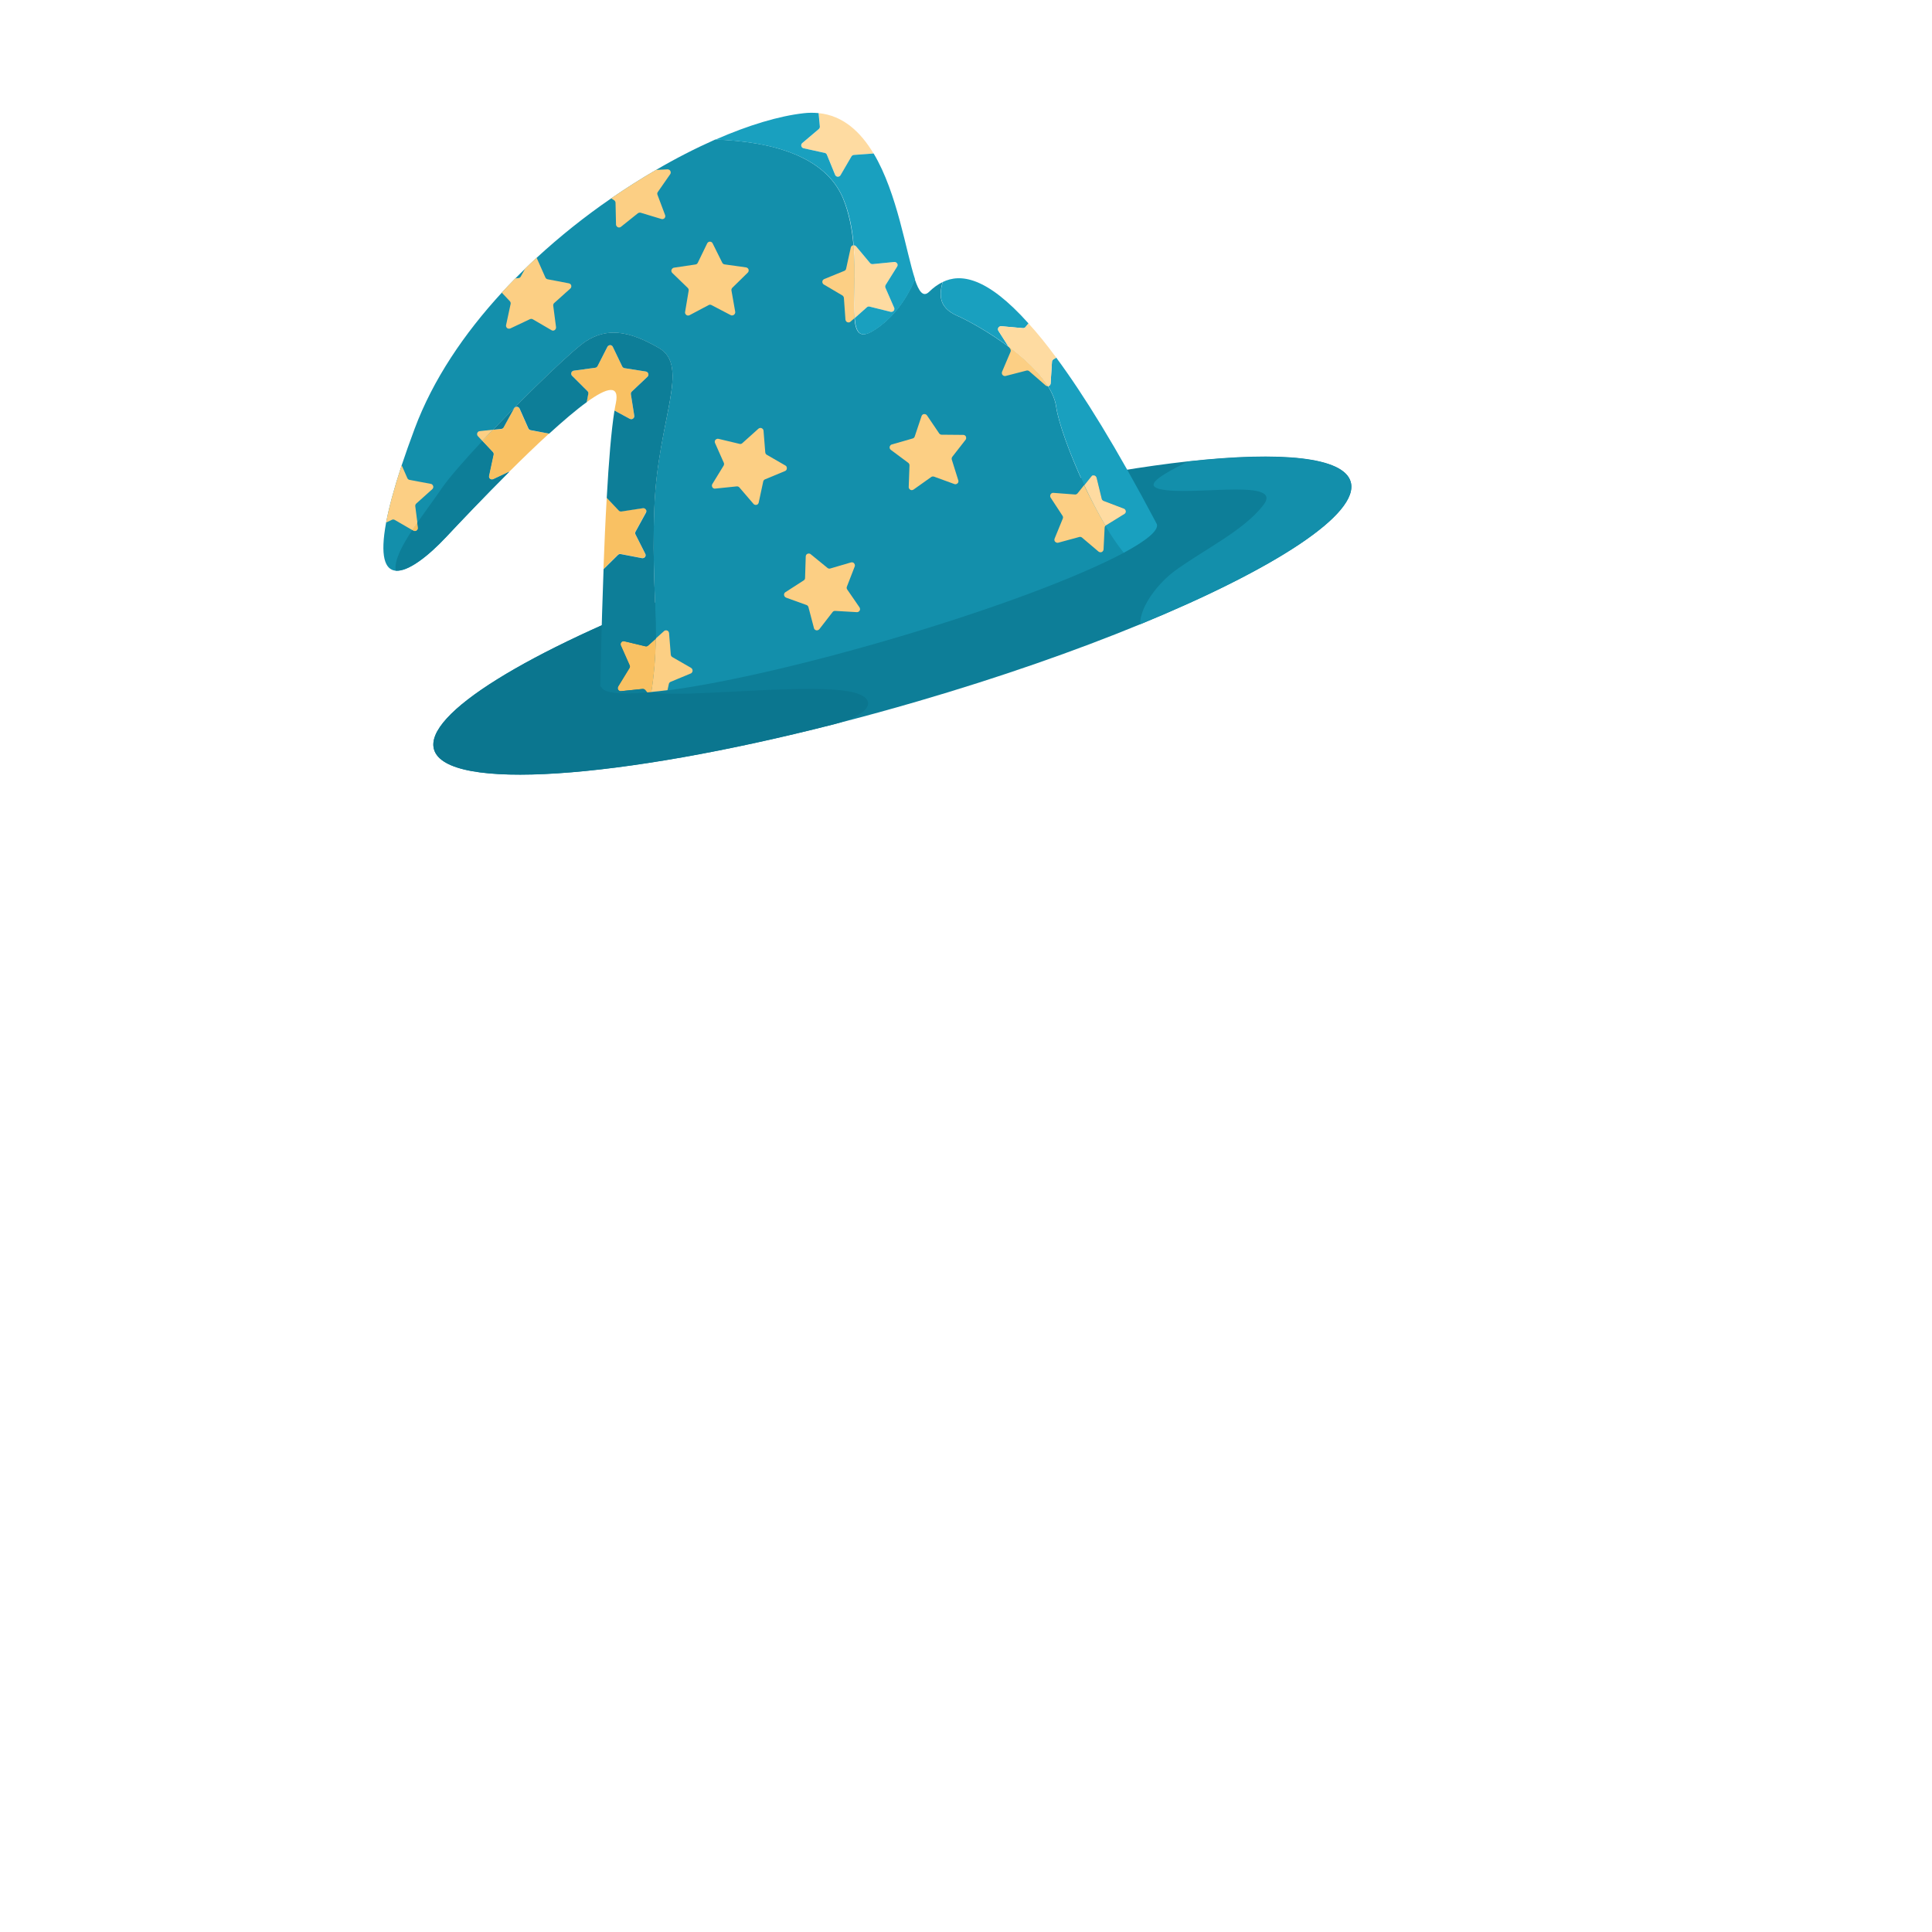 <?xml version="1.0" encoding="utf-8"?>
<!-- Generator: Adobe Illustrator 24.2.0, SVG Export Plug-In . SVG Version: 6.00 Build 0)  -->
<svg version="1.1" id="asset" xmlns="http://www.w3.org/2000/svg" xmlns:xlink="http://www.w3.org/1999/xlink" x="0px" y="0px"
	 viewBox="0 0 2000 2000" enable-background="new 0 0 2000 2000" xml:space="preserve">
<g>
	<path fill="#0D7E98" d="M1180.2,646.3c-66.9,27.5-145.5,55-230.5,79.8c-29.2,8.5-58,16.4-86,23.5
		c-223.4,57.1-401.7,69.8-414.4,26.2c-10.6-36.5,97.6-102.1,261.5-164.8c56.6-21.7,119.8-43,187-62.6
		c125.7-36.7,242.7-60.9,331.9-70.8c96.8-10.7,161-4.5,168.5,21C1407.9,531.9,1319.4,589.1,1180.2,646.3z"/>
	<path fill="#4A4844" d="M1197.6,542.6l-0.9-1.7C1197.1,541.4,1197.4,542,1197.6,542.6z"/>
	<path fill="#0B768F" d="M863.7,749.7c-223.4,57.1-401.7,69.8-414.4,26.2c-10.6-36.5,97.6-102.1,261.5-164.8
		c28.7-1.2,49.5-0.6,55.6,1.8c51,19.9-122,96.3-92,103.6s175.6-11.8,213.3,1.5C908.4,725.2,899.5,740.3,863.7,749.7z"/>
	<path fill="#138FAB" d="M1144.4,544.2c-7.7-12.9-15.1-27.4-22-41.9c-15.1-32.3-26.8-65-29.1-81.2c-1-7.1-4-14.2-8.5-21.3
		c-9.2-14.6-24.6-28.8-40.9-41c-19.7-14.7-40.6-26.4-53.4-32.1c-19.6-8.7-18-22.4-14.8-34.7c-5.1,2.6-9.8,6-13.9,10.1
		c-6.1,5.9-10.5-0.1-14.8-13c-9.6,22.8-24,41.4-42.9,53.1c-14,8.7-18.4,2.1-19.6-13c-1.4-17.3,1.5-45.8-1-75.3
		c-1.4-16.4-4.5-33.2-10.8-48.5c-18.3-43.9-73.9-59-132.2-61c-21.1,9.4-41.6,19.9-61.5,31.6c-15.4,8.9-30.9,18.8-46.4,29.4
		c-27.1,18.6-52.9,39.2-77.1,61.5c-4,3.7-8,7.4-11.9,11.3l0,0c-3.4,3.3-6.9,6.7-10.2,10.1c-4.7,4.8-9.4,9.7-14,14.7
		c-38.9,42.3-71.2,89.9-90.2,140.9c-5.1,13.7-9.6,26.3-13.4,37.8c-8,24.3-13.2,43.9-16.1,59.3c-6.5,34.9-1.2,48.8,9.9,49.8
		c12.8,1.2,33.4-14.7,52.6-35.2c14.8-15.8,39.2-41.5,65.1-67.3l-16.7,7.9c-1.6,0.7-3.4,0.1-4.2-1.5c-0.3-0.6-0.4-1.3-0.2-2l4.7-21.9
		c0.2-1-0.1-2.1-0.8-2.8l-10.8-11.4c3.6-3.8,7.2-7.7,11-11.6c38.1-39.9,83.5-83.6,96.4-91.8c20.8-13.3,42.6-12,75.4,7.1
		s-1.4,74-4.8,165.8c-2.2,60.4,1.8,97.8,1.4,135.3c-0.1,18.5-1.6,36.9-4.5,55.2c5.3-0.5,10.9-1.2,16.8-1.9
		c55.1-7.2,137.9-25.8,229.1-52.4c105.8-30.9,196.2-64.9,243.1-90C1156.4,563.3,1150.1,553.9,1144.4,544.2z M428,549.4l-1.1-0.7
		c1.7-2.5,3.4-5,5.2-7.6l0.7,5.1c0.2,1.7-1,3.3-2.7,3.5C429.3,549.9,428.6,549.7,428,549.4z"/>
	<path fill="#FCCF84" d="M884.6,329.3l-4.2,3.7c-1.3,1.2-3.3,1-4.4-0.3c-0.5-0.5-0.7-1.2-0.8-1.9l-1.6-22.4c-0.1-1-0.7-2-1.5-2.5
		l-19.3-11.4c-1.5-0.9-2-2.8-1.1-4.3c0.4-0.6,0.9-1.1,1.5-1.3l20.8-8.5c1-0.4,1.7-1.2,1.9-2.2l4.8-21.9c0.3-1.4,1.5-2.4,2.9-2.5
		C886.1,283.5,883.3,312,884.6,329.3z"/>
	<path fill="#FCCF84" d="M1144.4,544.2c-0.6,0.6-0.9,1.3-0.9,2.1l-1.1,22.4c-0.1,1.7-1.5,3.1-3.3,3c-0.7,0-1.4-0.3-1.9-0.7
		l-17.1-14.5c-0.8-0.7-1.9-0.9-2.9-0.6l-21.7,5.9c-1.7,0.4-3.4-0.6-3.9-2.2c-0.2-0.7-0.1-1.4,0.1-2l8.5-20.8c0.4-1,0.3-2-0.3-2.9
		l-12.3-18.8c-0.9-1.5-0.5-3.4,0.9-4.4c0.6-0.4,1.3-0.6,1.9-0.5l22.4,1.7c1,0.1,2-0.4,2.7-1.2l6.7-8.4
		C1129.3,516.8,1136.8,531.3,1144.4,544.2z"/>
	<path fill="#FCCF84" d="M877,610.2c-0.6-0.9-0.7-1.9-0.3-2.9l8.1-20.9c0.6-1.6-0.2-3.4-1.8-4.1c-0.6-0.2-1.4-0.3-2-0.1l-21.5,6.3
		c-1,0.3-2.1,0.1-2.9-0.6l-17.4-14.2c-1.3-1.1-3.3-0.9-4.4,0.4c-0.4,0.5-0.7,1.2-0.7,1.9l-0.7,22.4c0,1-0.6,2-1.5,2.5l-18.8,12.1
		c-1.5,0.9-1.9,2.9-0.9,4.4c0.4,0.6,0.9,1,1.6,1.3l21.1,7.6c1,0.3,1.7,1.2,2,2.2l5.7,21.7c0.4,1.7,2.2,2.7,3.9,2.2
		c0.7-0.2,1.3-0.6,1.7-1.1l13.7-17.7c0.6-0.8,1.6-1.3,2.7-1.2l22.4,1.3c1.7,0.1,3.2-1.2,3.3-2.9c0-0.7-0.1-1.4-0.5-2L877,610.2z"/>
	<path fill="#FCCF84" d="M715,697.2l-20.7,8.6c-1,0.4-1.7,1.2-1.9,2.2l-1.4,6.4c-5.9,0.8-11.5,1.4-16.8,1.9
		c2.9-18.3,4.4-36.7,4.5-55.2l8.7-7.8c1.3-1.2,3.3-1,4.4,0.2c0.5,0.5,0.7,1.2,0.8,1.8l1.8,22.4c0.1,1,0.7,2,1.6,2.5l19.4,11.2
		c1.5,0.9,2,2.8,1.2,4.3C716.2,696.5,715.7,697,715,697.2z"/>
	<path fill="#FCCF84" d="M813.2,482l-19.4-11.2c-0.9-0.5-1.5-1.4-1.6-2.5l-1.8-22.4c-0.1-1.7-1.6-3-3.4-2.9
		c-0.7,0.1-1.4,0.3-1.9,0.8l-16.7,15c-0.8,0.7-1.8,1-2.8,0.7l-21.8-5.2c-1.7-0.4-3.4,0.6-3.8,2.3c-0.2,0.7-0.1,1.4,0.2,2l9.1,20.5
		c0.4,0.9,0.3,2-0.2,2.9l-11.7,19.1c-0.9,1.5-0.4,3.4,1,4.3c0.6,0.4,1.3,0.5,2,0.4l22.3-2.3c1-0.1,2,0.3,2.7,1.1l14.6,17
		c1.1,1.3,3.1,1.5,4.4,0.4c0.5-0.5,0.9-1.1,1-1.7l4.7-21.9c0.2-1,0.9-1.8,1.9-2.2l20.7-8.6c1.6-0.7,2.3-2.5,1.6-4.1
		C814.2,482.8,813.8,482.3,813.2,482z"/>
	<path fill="#FCCF84" d="M761.1,322.8l-3.9-22.1c-0.2-1,0.2-2.1,0.9-2.8l16-15.7c1.2-1.2,1.3-3.2,0-4.5c-0.5-0.5-1.1-0.8-1.8-0.9
		l-22.2-3.1c-1-0.1-1.9-0.8-2.4-1.7l-10-20.1c-0.8-1.6-2.7-2.2-4.2-1.4c-0.6,0.3-1.1,0.8-1.4,1.4l-9.8,20.2
		c-0.5,0.9-1.3,1.6-2.4,1.7l-22.2,3.3c-1.7,0.3-2.9,1.9-2.7,3.6c0.1,0.7,0.4,1.3,0.9,1.8l16.1,15.6c0.7,0.7,1.1,1.8,0.9,2.8
		l-3.7,22.1c-0.3,1.7,0.9,3.3,2.6,3.6c0.7,0.1,1.4,0,2-0.3l19.8-10.5c0.9-0.5,2-0.5,2.9,0l19.9,10.4c1.5,0.8,3.4,0.2,4.2-1.3
		C761.1,324.2,761.2,323.4,761.1,322.8z"/>
	<path fill="#FCCF84" d="M637.2,210l0.5,22.4c0,1.7,1.5,3.1,3.2,3.1c0.7,0,1.4-0.3,1.9-0.7l17.5-14c0.8-0.6,1.9-0.8,2.9-0.6
		l21.5,6.5c1.7,0.5,3.4-0.4,3.9-2.1c0.2-0.7,0.2-1.4-0.1-2l-7.9-21c-0.4-1-0.2-2.1,0.4-2.9l12.8-18.4c1-1.4,0.6-3.4-0.8-4.4
		c-0.6-0.4-1.3-0.6-1.9-0.6l-12,0.6c-15.4,8.9-30.9,18.8-46.4,29.4l3.2,2.1C636.7,208,637.2,209,637.2,210z"/>
	<path fill="#FCCF84" d="M590.4,298.7c1.3-1.2,1.4-3.1,0.3-4.4c-0.5-0.5-1.1-0.9-1.8-1l-22-4.2c-1-0.2-1.9-0.9-2.3-1.8l-9.1-20.5
		c-4,3.7-8,7.4-11.9,11.3l0,0l-4.5,8.2c-0.5,0.9-1.4,1.5-2.4,1.6l-3.3,0.3c-4.7,4.8-9.4,9.7-14,14.7l8.4,8.9c0.7,0.8,1,1.8,0.8,2.8
		l-4.7,21.9c-0.4,1.7,0.7,3.4,2.4,3.7c0.7,0.1,1.4,0.1,2-0.2l20.3-9.6c0.9-0.4,2-0.4,2.9,0.1l19.4,11.3c1.5,0.9,3.4,0.4,4.3-1.2
		c0.3-0.6,0.5-1.3,0.4-2l-2.9-22.2c-0.1-1,0.2-2,1-2.7L590.4,298.7z"/>
	<path fill="#FCCF84" d="M510.3,444.8c-3.7,3.9-7.4,7.8-11,11.6l-4.6-4.9c-1.2-1.3-1.1-3.2,0.1-4.4c0.5-0.5,1.2-0.8,1.9-0.8
		L510.3,444.8z"/>
	<path fill="#FCCF84" d="M430.9,521.3c-0.8,0.7-1.1,1.7-1,2.8l2.2,17.1c-1.8,2.6-3.5,5.1-5.2,7.6l-18.3-10.6c-0.9-0.5-2-0.6-2.9-0.1
		l-6,2.8c2.9-15.4,8.1-35,16.1-59.3l5.9,13.4c0.4,0.9,1.3,1.6,2.3,1.8l22,4.1c1.7,0.3,2.8,2,2.5,3.7c-0.1,0.7-0.5,1.3-1,1.8
		L430.9,521.3z"/>
	<path fill="#FCCF84" d="M997.2,450.2l-22.4-0.2c-1,0-2-0.5-2.6-1.4L959.6,430c-1-1.4-2.9-1.8-4.4-0.9c-0.6,0.4-1,1-1.2,1.6
		l-7.1,21.2c-0.3,1-1.1,1.7-2.1,2l-21.6,6.2c-1.7,0.5-2.6,2.2-2.2,3.9c0.2,0.7,0.6,1.3,1.2,1.7l18,13.4c0.8,0.6,1.3,1.6,1.3,2.6
		l-0.8,22.4c-0.1,1.7,1.3,3.2,3,3.3c0.7,0,1.4-0.2,2-0.6l18.3-13c0.8-0.6,1.9-0.7,2.9-0.4l21.1,7.7c1.6,0.6,3.4-0.3,4-1.9
		c0.2-0.6,0.3-1.4,0-2l-6.7-21.4c-0.3-1-0.1-2.1,0.5-2.9l13.8-17.7c1-1.4,0.7-3.4-0.6-4.4C998.5,450.4,997.8,450.2,997.2,450.2z"/>
	<path fill="#FCCF84" d="M1084.9,399.7c-0.9,0.1-1.8-0.1-2.5-0.7l-16.9-14.7c-0.8-0.7-1.8-0.9-2.8-0.7l-21.7,5.6
		c-1.7,0.4-3.4-0.6-3.8-2.3c-0.2-0.7-0.1-1.4,0.1-2l8.8-20.7c0.4-1,0.3-2-0.2-2.9l-1.7-2.6C1060.3,370.9,1075.7,385.1,1084.9,399.7z
		"/>
	<path fill="#F9C163" d="M654,405.4c-0.7,0.7-1.1,1.7-0.9,2.8l3.5,22.1c0.3,1.7-0.9,3.3-2.6,3.6c-0.7,0.1-1.4,0-2-0.3l-15.9-8.6
		c0.4-2.7,0.9-5.2,1.4-7.5c4.1-19.9-9.1-16.5-30.2-1.2l1.6-8.6c0.2-1-0.1-2.1-0.9-2.8L592.2,389c-1.2-1.2-1.2-3.2,0-4.4
		c0.5-0.5,1.1-0.8,1.8-0.9l22.2-3c1-0.1,1.9-0.8,2.4-1.7l10.2-20c0.8-1.5,2.7-2.2,4.2-1.4c0.6,0.3,1.1,0.8,1.4,1.5l9.7,20.2
		c0.4,0.9,1.3,1.6,2.3,1.8l22.2,3.5c1.7,0.3,2.9,1.9,2.6,3.6c-0.1,0.7-0.4,1.3-0.9,1.8L654,405.4z"/>
	<path fill="#F9C163" d="M568.4,448.8c-13.4,12.2-27.4,25.8-41.1,39.4l-16.7,7.9c-1.6,0.7-3.4,0.1-4.2-1.5c-0.3-0.6-0.4-1.3-0.2-2
		l4.7-21.9c0.2-1-0.1-2.1-0.8-2.8l-10.8-11.4c3.6-3.8,7.2-7.7,11-11.6l8.6-0.8c1-0.1,1.9-0.7,2.4-1.6l10.8-19.7
		c0.8-1.5,2.8-2.1,4.3-1.2c0.6,0.3,1.1,0.9,1.4,1.5l9.1,20.5c0.4,0.9,1.3,1.6,2.3,1.8L568.4,448.8z"/>
	<path fill="#F9C163" d="M428,549.4l-1.1-0.7c1.7-2.5,3.4-5,5.2-7.6l0.7,5.1c0.2,1.7-1,3.3-2.7,3.5
		C429.3,549.9,428.6,549.7,428,549.4z"/>
	<path fill="#F9C163" d="M657.8,550.3c-0.5,0.9-0.5,2,0,2.9l10.1,20c0.8,1.6,0.2,3.4-1.4,4.2c-0.6,0.3-1.3,0.4-2,0.3l-22-4.2
		c-1-0.2-2.1,0.1-2.8,0.8l-15,14.8c0.9-24.4,2-49.9,3.4-74l12.4,13.1c0.7,0.8,1.7,1.1,2.8,1l22.2-3.4c1.7-0.3,3.3,0.9,3.6,2.6
		c0.1,0.7,0,1.4-0.4,2L657.8,550.3z"/>
	<path fill="#F9C163" d="M678.8,661.2c-0.1,18.5-1.6,36.9-4.5,55.2c-1.5,0.2-3,0.3-4.5,0.4l-2.1-2.5c-0.7-0.8-1.7-1.2-2.7-1.1
		l-22.3,2.3c-1.7,0.2-3.3-1.1-3.4-2.8c-0.1-0.7,0.1-1.4,0.4-2l11.7-19.1c0.5-0.9,0.6-2,0.2-2.9l-9.1-20.5c-0.7-1.6,0-3.5,1.6-4.2
		c0.6-0.3,1.3-0.3,2-0.2l21.8,5.2c1,0.3,2.1,0,2.8-0.7L678.8,661.2z"/>
	<path fill="#0D7E98" d="M506.2,492.6l4.7-21.9c0.2-1-0.1-2.1-0.8-2.8l-10.8-11.4c-19,20.3-34.9,38.6-42.1,49.1
		c-7.6,11.2-16.9,23.6-25.3,35.6l0.7,5.1c0.2,1.7-1,3.3-2.7,3.5c-0.7,0.1-1.4-0.1-2-0.4l-1.1-0.7C416,565,408,580.2,409.6,590.7
		c12.8,1.2,33.4-14.7,52.6-35.2c14.8-15.8,39.2-41.5,65.1-67.3l-16.7,7.9c-1.6,0.7-3.4,0.1-4.2-1.5C506.1,494,506,493.3,506.2,492.6
		z"/>
	<path fill="#0D7E98" d="M677.4,526c3.4-91.8,37.5-146.8,4.7-165.8s-54.5-20.4-75.4-7.1c-12.9,8.2-58.3,51.9-96.4,91.8l8.7-0.9
		c1-0.1,1.9-0.7,2.4-1.6l10.8-19.7c0.8-1.5,2.8-2.1,4.3-1.2c0.6,0.3,1.1,0.9,1.4,1.5l9.1,20.5c0.4,0.9,1.3,1.6,2.3,1.8l19.2,3.6
		c14.3-13,27.7-24.5,38.9-32.6l0,0l1.6-8.6c0.2-1-0.1-2.1-0.9-2.8L592.2,389c-1.2-1.2-1.2-3.2,0-4.4c0.5-0.5,1.1-0.8,1.8-0.9l22.2-3
		c1-0.1,1.9-0.8,2.4-1.7l10.2-20c0.8-1.5,2.7-2.2,4.2-1.4c0.6,0.3,1.1,0.8,1.4,1.5l9.7,20.2c0.4,0.9,1.3,1.6,2.3,1.8l22.2,3.5
		c1.7,0.3,2.9,1.9,2.6,3.6c-0.1,0.7-0.4,1.3-0.9,1.8L654,405.4c-0.7,0.7-1.1,1.7-0.9,2.8l3.5,22.1c0.3,1.7-0.9,3.3-2.6,3.6
		c-0.7,0.1-1.4,0-2-0.3l-15.9-8.6c-3.3,20.4-6,53.6-8,90.4l12.4,13.1c0.7,0.8,1.7,1.1,2.8,1l22.2-3.4c1.7-0.3,3.3,0.9,3.6,2.6
		c0.1,0.7,0,1.4-0.4,2l-10.8,19.7c-0.5,0.9-0.5,2,0,2.9l10.1,20c0.8,1.6,0.2,3.4-1.4,4.2c-0.6,0.3-1.3,0.4-2,0.3l-22-4.2
		c-1-0.2-2.1,0.1-2.8,0.8l-15,14.8c-2.4,64.8-3.4,121.7-3.4,121.7l0.9-0.2c2,6.8,19.3,8.6,47.8,6.1l-2.1-2.5
		c-0.7-0.8-1.7-1.2-2.7-1.1l-22.3,2.3c-1.7,0.2-3.3-1.1-3.4-2.8c-0.1-0.7,0.1-1.4,0.4-2l11.7-19.1c0.5-0.9,0.6-2,0.2-2.9l-9.1-20.5
		c-0.7-1.6,0-3.5,1.6-4.2c0.6-0.3,1.3-0.3,2-0.2l21.8,5.2c1,0.3,2.1,0,2.8-0.7l8-7.2C679.1,623.8,675.1,586.4,677.4,526z"/>
	<path fill="#FEDBA1" d="M904.3,158.9l-20.3,1.5c-1,0.1-2,0.7-2.5,1.6l-11.3,19.4c-0.9,1.5-2.8,2-4.3,1.1c-0.6-0.3-1.1-0.9-1.3-1.5
		l-8.5-20.8c-0.4-1-1.2-1.7-2.2-1.9l-21.9-4.8c-1.7-0.4-2.8-2-2.4-3.7c0.1-0.7,0.5-1.3,1-1.7l17.1-14.5c0.8-0.7,1.2-1.7,1.1-2.7
		l-1.3-13.8C872.7,119.6,890.8,136.4,904.3,158.9z"/>
	<path fill="#FEDBA1" d="M916.8,295c-0.5,0.9-0.6,2-0.2,2.9l9,20.6c0.7,1.6,0,3.5-1.6,4.1c-0.6,0.3-1.3,0.3-2,0.2l-21.8-5.4
		c-1-0.3-2.1,0-2.8,0.7l-12.6,11.2c-1.4-17.3,1.5-45.8-1-75.3c1-0.1,1.9,0.3,2.6,1.1l14.4,17.2c0.7,0.8,1.7,1.2,2.7,1.1l22.3-2.2
		c1.7-0.2,3.3,1.1,3.5,2.8c0.1,0.7-0.1,1.4-0.5,2L916.8,295z"/>
	<path fill="#19A0BF" d="M883.9,160.4c-1,0.1-2,0.7-2.5,1.6l-11.3,19.4c-0.9,1.5-2.8,2-4.3,1.1c-0.6-0.3-1.1-0.9-1.3-1.5l-8.5-20.8
		c-0.4-1-1.2-1.7-2.2-1.9l-21.9-4.8c-1.7-0.4-2.8-2-2.4-3.7c0.1-0.7,0.5-1.3,1-1.7l17.1-14.5c0.8-0.7,1.2-1.7,1.1-2.7l-1.3-13.8
		c-5.1-0.5-10.3-0.5-15.3,0.1c-25.3,2.8-57,12.2-91.4,27.3c58.3,2,113.9,17.1,132.2,61c6.4,15.3,9.5,32.1,10.8,48.5
		c1-0.1,1.9,0.3,2.6,1.1l14.4,17.2c0.7,0.8,1.7,1.2,2.7,1.1l22.3-2.2c1.7-0.2,3.3,1.1,3.5,2.8c0.1,0.7-0.1,1.4-0.5,2l-11.9,19
		c-0.5,0.9-0.6,2-0.2,2.9l9,20.6c0.7,1.6,0,3.5-1.6,4.1c-0.6,0.3-1.3,0.3-2,0.2l-21.8-5.4c-1-0.3-2.1,0-2.8,0.7l-12.6,11.2
		c1.2,15.1,5.6,21.6,19.6,13c18.9-11.7,33.3-30.3,42.9-53.1c-9.4-28.1-18.2-88.9-42.9-130.3L883.9,160.4z"/>
	<path fill="#19A0BF" d="M975.8,292c-3.2,12.3-4.8,26,14.8,34.7c12.8,5.7,33.8,17.4,53.4,32.1l-10.4-16.3c-0.9-1.5-0.5-3.4,1-4.3
		c0.6-0.4,1.3-0.5,2-0.5l22.3,2c1,0.1,2-0.3,2.7-1.1l3.1-3.8C1021.3,286.2,994,283,975.8,292z"/>
	<path fill="#19A0BF" d="M1197.6,542.6l-0.9-1.7l0,0c-40.9-77.4-74.9-132.3-103.3-170.7l-2.9,1.8c-0.9,0.5-1.5,1.5-1.5,2.5
		l-1.4,22.4c-0.1,1.5-1.2,2.7-2.7,2.9c4.5,7.1,7.5,14.2,8.5,21.3c2.3,16.3,14,48.9,29.1,81.2l7.3-9.1c1.1-1.4,3.1-1.6,4.4-0.5
		c0.5,0.4,0.9,1,1.1,1.7l5.3,21.8c0.2,1,1,1.8,1.9,2.2l21,8c1.6,0.6,2.4,2.4,1.8,4.1c-0.2,0.6-0.7,1.2-1.3,1.6l-19.1,11.8
		c-0.2,0.1-0.4,0.3-0.6,0.5c5.6,9.7,12,19.1,18.9,27.9C1186.9,559.5,1199.5,549.2,1197.6,542.6z"/>
	<path fill="#FEDBA1" d="M1093.4,370.2l-2.9,1.8c-0.9,0.5-1.5,1.5-1.5,2.5l-1.4,22.4c-0.1,1.5-1.2,2.7-2.7,2.9
		c-9.2-14.6-24.6-28.8-40.9-41l-10.4-16.3c-0.9-1.5-0.5-3.4,1-4.3c0.6-0.4,1.3-0.5,2-0.5l22.3,2c1,0.1,2-0.3,2.7-1.1l3.1-3.8
		C1073.6,344.5,1083.2,356.3,1093.4,370.2z"/>
	<path fill="#FEDBA1" d="M1164.1,532l-19.1,11.8c-0.2,0.1-0.4,0.3-0.6,0.5c-7.7-12.9-15.1-27.4-22-41.9l7.3-9.1
		c1.1-1.4,3.1-1.6,4.4-0.5c0.5,0.4,0.9,1,1.1,1.7l5.3,21.8c0.2,1,1,1.8,1.9,2.2l21,8c1.6,0.6,2.5,2.4,1.9,4
		C1165.1,531.1,1164.7,531.6,1164.1,532z"/>
	<path fill="#138FAB" d="M1180.2,646.3c0.1-19.8,20.1-43.8,36.3-55.6c31.2-22.6,70.6-41.2,91.3-67.8s-62.6-11.3-99.9-15.4
		c-24.1-2.7-16.1-10.9,21.8-29.7c96.8-10.7,161-4.5,168.5,21C1407.9,531.9,1319.4,589.1,1180.2,646.3z"/>
</g>
</svg>
